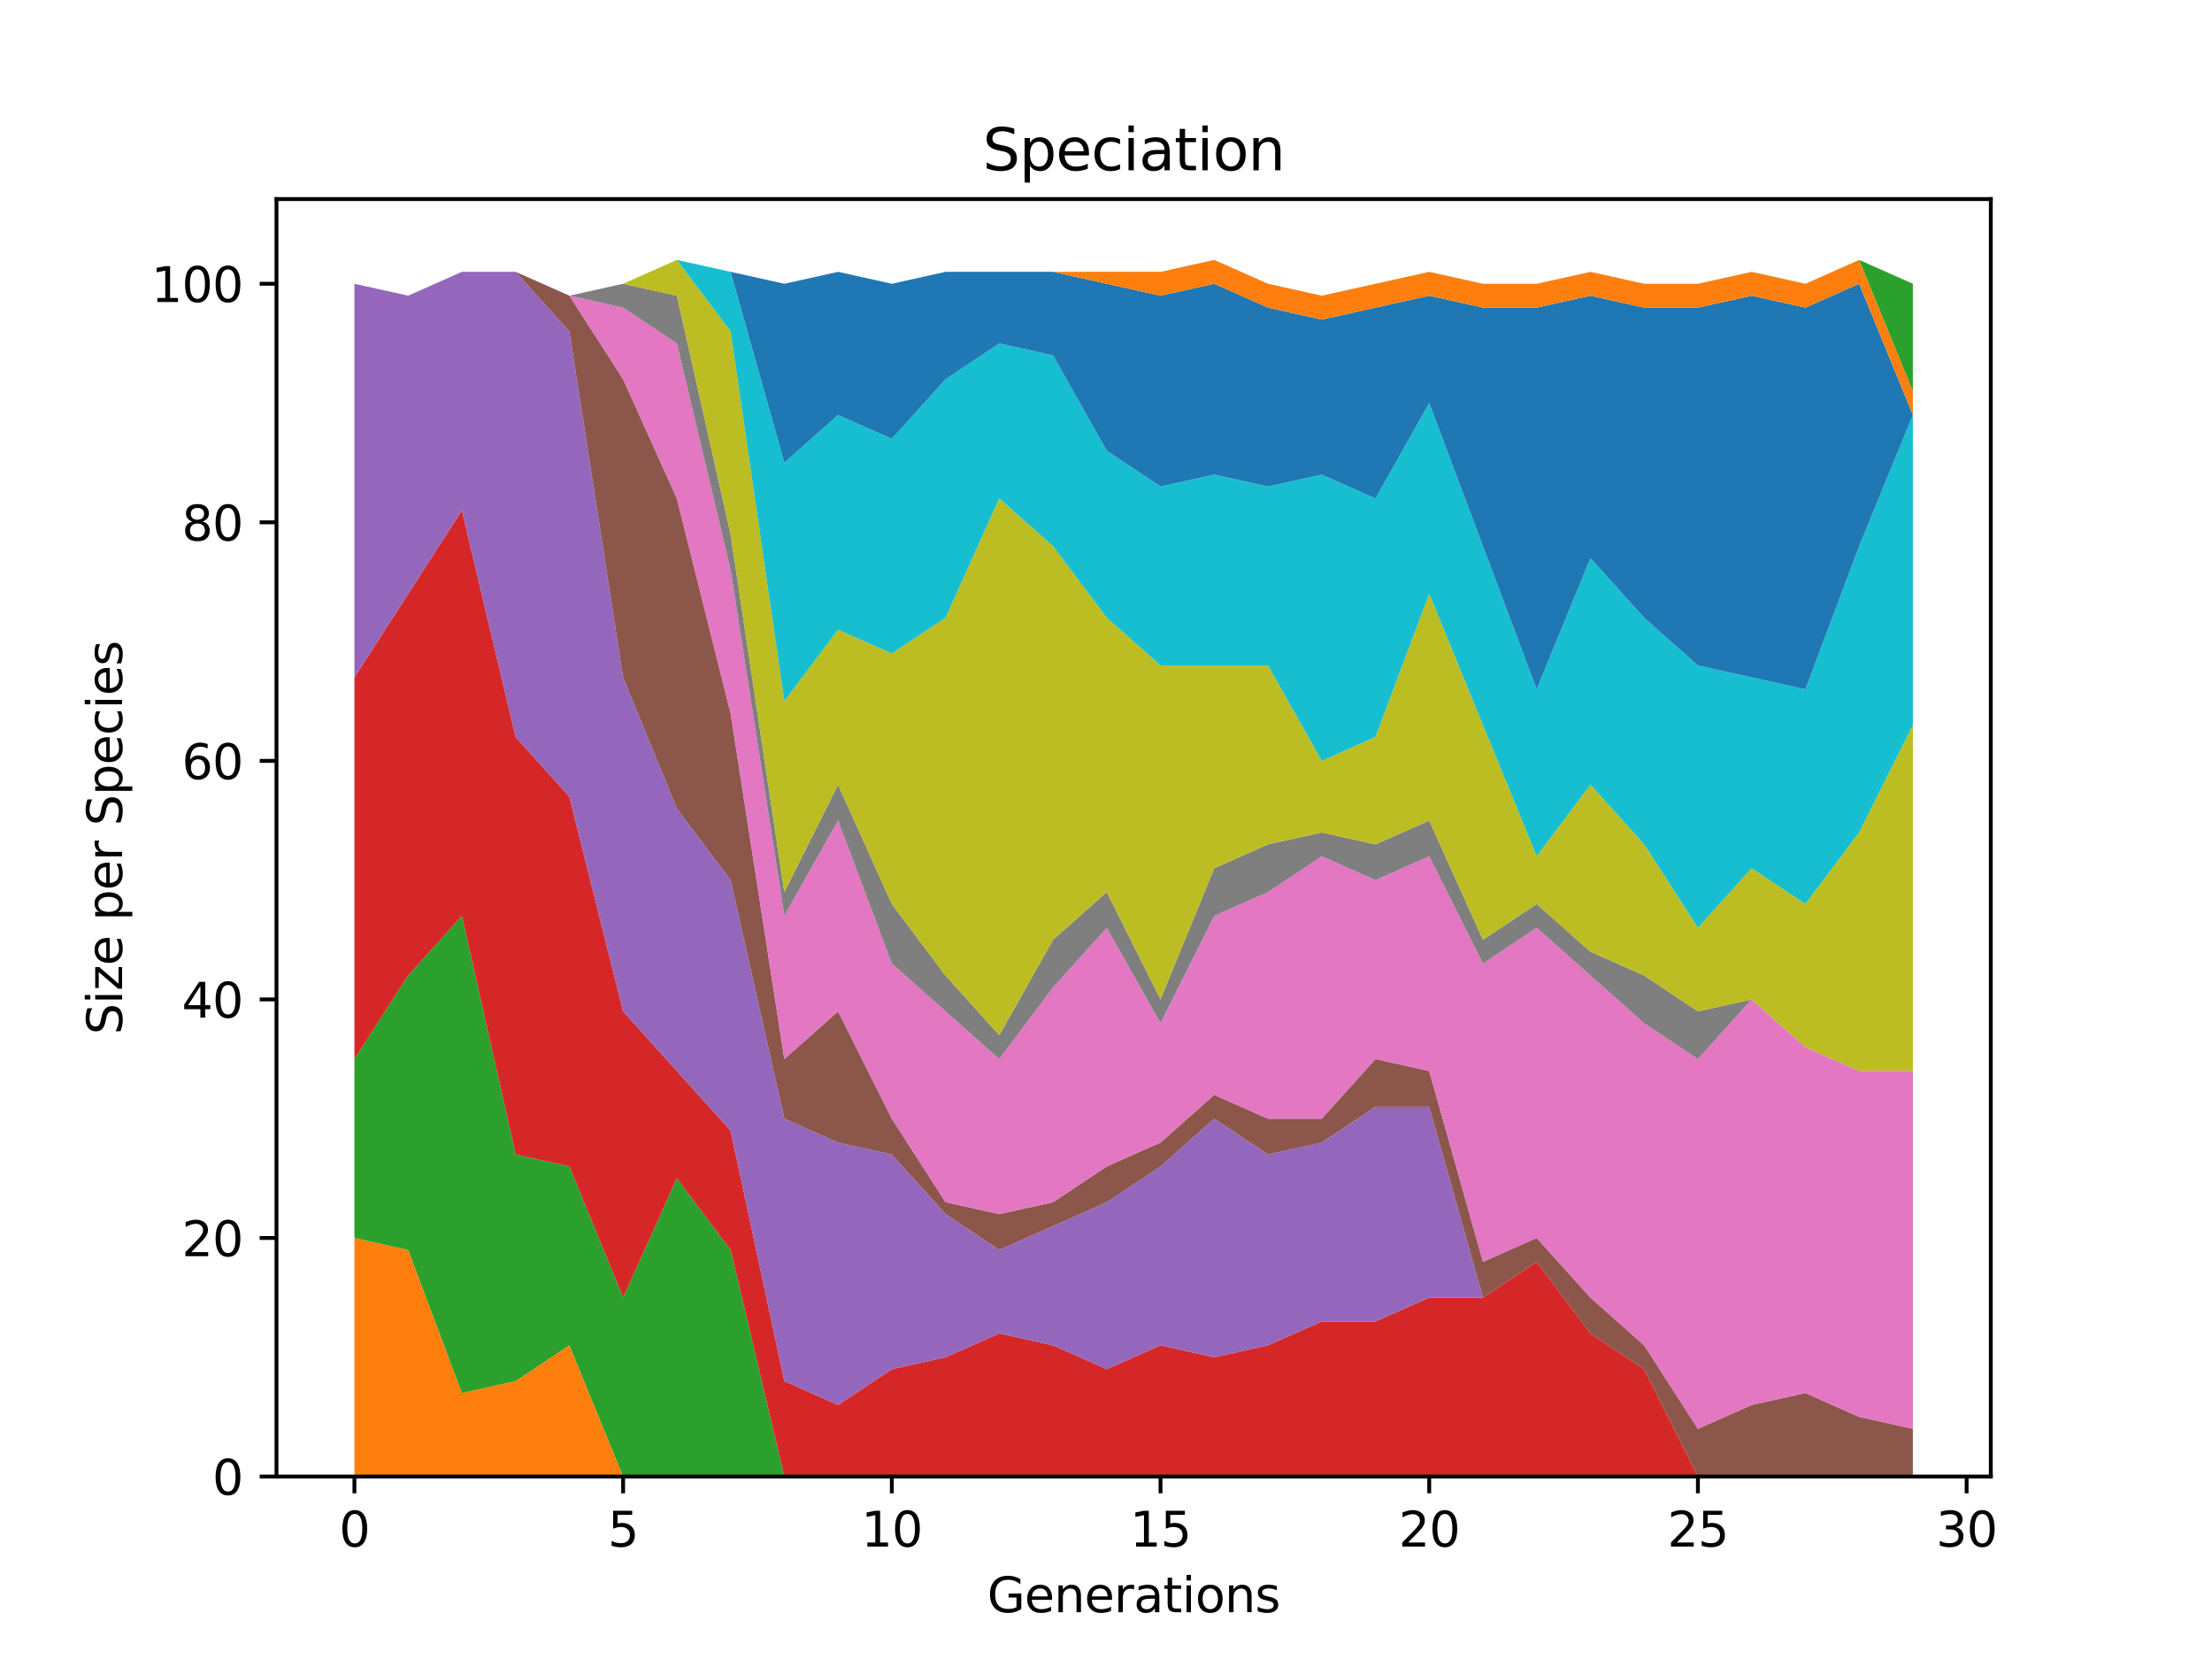 <?xml version="1.0" encoding="utf-8" standalone="no"?>
<!DOCTYPE svg PUBLIC "-//W3C//DTD SVG 1.1//EN"
  "http://www.w3.org/Graphics/SVG/1.1/DTD/svg11.dtd">
<svg xmlns:xlink="http://www.w3.org/1999/xlink" width="460.8pt" height="345.6pt" viewBox="0 0 460.8 345.6" xmlns="http://www.w3.org/2000/svg" version="1.1">
 <defs>
  <style type="text/css">*{stroke-linejoin: round; stroke-linecap: butt}</style>
 </defs>
 <g id="figure_1">
  <g id="patch_1">
   <path d="M 0 345.6 
L 460.8 345.6 
L 460.8 0 
L 0 0 
z
" style="fill: #ffffff"/>
  </g>
  <g id="axes_1">
   <g id="patch_2">
    <path d="M 57.6 307.584 
L 414.72 307.584 
L 414.72 41.472 
L 57.6 41.472 
z
" style="fill: #ffffff"/>
   </g>
   <g id="PolyCollection_1">
    <path d="M 73.833 307.584 
L 73.833 307.584 
L 85.028 307.584 
L 96.223 307.584 
L 107.418 307.584 
L 118.613 307.584 
L 129.808 307.584 
L 141.003 307.584 
L 152.198 307.584 
L 163.393 307.584 
L 174.588 307.584 
L 185.783 307.584 
L 196.978 307.584 
L 208.173 307.584 
L 219.368 307.584 
L 230.563 307.584 
L 241.757 307.584 
L 252.952 307.584 
L 264.147 307.584 
L 275.342 307.584 
L 286.537 307.584 
L 297.732 307.584 
L 308.927 307.584 
L 320.122 307.584 
L 331.317 307.584 
L 342.512 307.584 
L 353.707 307.584 
L 364.902 307.584 
L 376.097 307.584 
L 387.292 307.584 
L 398.487 307.584 
L 398.487 307.584 
L 398.487 307.584 
L 387.292 307.584 
L 376.097 307.584 
L 364.902 307.584 
L 353.707 307.584 
L 342.512 307.584 
L 331.317 307.584 
L 320.122 307.584 
L 308.927 307.584 
L 297.732 307.584 
L 286.537 307.584 
L 275.342 307.584 
L 264.147 307.584 
L 252.952 307.584 
L 241.757 307.584 
L 230.563 307.584 
L 219.368 307.584 
L 208.173 307.584 
L 196.978 307.584 
L 185.783 307.584 
L 174.588 307.584 
L 163.393 307.584 
L 152.198 307.584 
L 141.003 307.584 
L 129.808 307.584 
L 118.613 307.584 
L 107.418 307.584 
L 96.223 307.584 
L 85.028 307.584 
L 73.833 307.584 
z
" clip-path="url(#pac96ff5b94)" style="fill: #1f77b4"/>
   </g>
   <g id="PolyCollection_2">
    <path d="M 73.833 257.89 
L 73.833 307.584 
L 85.028 307.584 
L 96.223 307.584 
L 107.418 307.584 
L 118.613 307.584 
L 129.808 307.584 
L 141.003 307.584 
L 152.198 307.584 
L 163.393 307.584 
L 174.588 307.584 
L 185.783 307.584 
L 196.978 307.584 
L 208.173 307.584 
L 219.368 307.584 
L 230.563 307.584 
L 241.757 307.584 
L 252.952 307.584 
L 264.147 307.584 
L 275.342 307.584 
L 286.537 307.584 
L 297.732 307.584 
L 308.927 307.584 
L 320.122 307.584 
L 331.317 307.584 
L 342.512 307.584 
L 353.707 307.584 
L 364.902 307.584 
L 376.097 307.584 
L 387.292 307.584 
L 398.487 307.584 
L 398.487 307.584 
L 398.487 307.584 
L 387.292 307.584 
L 376.097 307.584 
L 364.902 307.584 
L 353.707 307.584 
L 342.512 307.584 
L 331.317 307.584 
L 320.122 307.584 
L 308.927 307.584 
L 297.732 307.584 
L 286.537 307.584 
L 275.342 307.584 
L 264.147 307.584 
L 252.952 307.584 
L 241.757 307.584 
L 230.563 307.584 
L 219.368 307.584 
L 208.173 307.584 
L 196.978 307.584 
L 185.783 307.584 
L 174.588 307.584 
L 163.393 307.584 
L 152.198 307.584 
L 141.003 307.584 
L 129.808 307.584 
L 118.613 280.252 
L 107.418 287.706 
L 96.223 290.191 
L 85.028 260.375 
L 73.833 257.89 
z
" clip-path="url(#pac96ff5b94)" style="fill: #ff7f0e"/>
   </g>
   <g id="PolyCollection_3">
    <path d="M 73.833 220.619 
L 73.833 257.89 
L 85.028 260.375 
L 96.223 290.191 
L 107.418 287.706 
L 118.613 280.252 
L 129.808 307.584 
L 141.003 307.584 
L 152.198 307.584 
L 163.393 307.584 
L 174.588 307.584 
L 185.783 307.584 
L 196.978 307.584 
L 208.173 307.584 
L 219.368 307.584 
L 230.563 307.584 
L 241.757 307.584 
L 252.952 307.584 
L 264.147 307.584 
L 275.342 307.584 
L 286.537 307.584 
L 297.732 307.584 
L 308.927 307.584 
L 320.122 307.584 
L 331.317 307.584 
L 342.512 307.584 
L 353.707 307.584 
L 364.902 307.584 
L 376.097 307.584 
L 387.292 307.584 
L 398.487 307.584 
L 398.487 307.584 
L 398.487 307.584 
L 387.292 307.584 
L 376.097 307.584 
L 364.902 307.584 
L 353.707 307.584 
L 342.512 307.584 
L 331.317 307.584 
L 320.122 307.584 
L 308.927 307.584 
L 297.732 307.584 
L 286.537 307.584 
L 275.342 307.584 
L 264.147 307.584 
L 252.952 307.584 
L 241.757 307.584 
L 230.563 307.584 
L 219.368 307.584 
L 208.173 307.584 
L 196.978 307.584 
L 185.783 307.584 
L 174.588 307.584 
L 163.393 307.584 
L 152.198 260.375 
L 141.003 245.466 
L 129.808 270.313 
L 118.613 242.982 
L 107.418 240.497 
L 96.223 190.803 
L 85.028 203.226 
L 73.833 220.619 
z
" clip-path="url(#pac96ff5b94)" style="fill: #2ca02c"/>
   </g>
   <g id="PolyCollection_4">
    <path d="M 73.833 141.109 
L 73.833 220.619 
L 85.028 203.226 
L 96.223 190.803 
L 107.418 240.497 
L 118.613 242.982 
L 129.808 270.313 
L 141.003 245.466 
L 152.198 260.375 
L 163.393 307.584 
L 174.588 307.584 
L 185.783 307.584 
L 196.978 307.584 
L 208.173 307.584 
L 219.368 307.584 
L 230.563 307.584 
L 241.757 307.584 
L 252.952 307.584 
L 264.147 307.584 
L 275.342 307.584 
L 286.537 307.584 
L 297.732 307.584 
L 308.927 307.584 
L 320.122 307.584 
L 331.317 307.584 
L 342.512 307.584 
L 353.707 307.584 
L 364.902 307.584 
L 376.097 307.584 
L 387.292 307.584 
L 398.487 307.584 
L 398.487 307.584 
L 398.487 307.584 
L 387.292 307.584 
L 376.097 307.584 
L 364.902 307.584 
L 353.707 307.584 
L 342.512 285.222 
L 331.317 277.768 
L 320.122 262.859 
L 308.927 270.313 
L 297.732 270.313 
L 286.537 275.283 
L 275.342 275.283 
L 264.147 280.252 
L 252.952 282.737 
L 241.757 280.252 
L 230.563 285.222 
L 219.368 280.252 
L 208.173 277.768 
L 196.978 282.737 
L 185.783 285.222 
L 174.588 292.676 
L 163.393 287.706 
L 152.198 235.528 
L 141.003 223.104 
L 129.808 210.68 
L 118.613 165.956 
L 107.418 153.532 
L 96.223 106.323 
L 85.028 123.716 
L 73.833 141.109 
z
" clip-path="url(#pac96ff5b94)" style="fill: #d62728"/>
   </g>
   <g id="PolyCollection_5">
    <path d="M 73.833 59.113 
L 73.833 141.109 
L 85.028 123.716 
L 96.223 106.323 
L 107.418 153.532 
L 118.613 165.956 
L 129.808 210.68 
L 141.003 223.104 
L 152.198 235.528 
L 163.393 287.706 
L 174.588 292.676 
L 185.783 285.222 
L 196.978 282.737 
L 208.173 277.768 
L 219.368 280.252 
L 230.563 285.222 
L 241.757 280.252 
L 252.952 282.737 
L 264.147 280.252 
L 275.342 275.283 
L 286.537 275.283 
L 297.732 270.313 
L 308.927 270.313 
L 320.122 262.859 
L 331.317 277.768 
L 342.512 285.222 
L 353.707 307.584 
L 364.902 307.584 
L 376.097 307.584 
L 387.292 307.584 
L 398.487 307.584 
L 398.487 307.584 
L 398.487 307.584 
L 387.292 307.584 
L 376.097 307.584 
L 364.902 307.584 
L 353.707 307.584 
L 342.512 285.222 
L 331.317 277.768 
L 320.122 262.859 
L 308.927 270.313 
L 297.732 230.558 
L 286.537 230.558 
L 275.342 238.012 
L 264.147 240.497 
L 252.952 233.043 
L 241.757 242.982 
L 230.563 250.436 
L 219.368 255.405 
L 208.173 260.375 
L 196.978 252.92 
L 185.783 240.497 
L 174.588 238.012 
L 163.393 233.043 
L 152.198 183.349 
L 141.003 168.44 
L 129.808 141.109 
L 118.613 69.052 
L 107.418 56.629 
L 96.223 56.629 
L 85.028 61.598 
L 73.833 59.113 
z
" clip-path="url(#pac96ff5b94)" style="fill: #9467bd"/>
   </g>
   <g id="PolyCollection_6">
    <path d="M 73.833 59.113 
L 73.833 59.113 
L 85.028 61.598 
L 96.223 56.629 
L 107.418 56.629 
L 118.613 69.052 
L 129.808 141.109 
L 141.003 168.44 
L 152.198 183.349 
L 163.393 233.043 
L 174.588 238.012 
L 185.783 240.497 
L 196.978 252.92 
L 208.173 260.375 
L 219.368 255.405 
L 230.563 250.436 
L 241.757 242.982 
L 252.952 233.043 
L 264.147 240.497 
L 275.342 238.012 
L 286.537 230.558 
L 297.732 230.558 
L 308.927 270.313 
L 320.122 262.859 
L 331.317 277.768 
L 342.512 285.222 
L 353.707 307.584 
L 364.902 307.584 
L 376.097 307.584 
L 387.292 307.584 
L 398.487 307.584 
L 398.487 297.645 
L 398.487 297.645 
L 387.292 295.16 
L 376.097 290.191 
L 364.902 292.676 
L 353.707 297.645 
L 342.512 280.252 
L 331.317 270.313 
L 320.122 257.89 
L 308.927 262.859 
L 297.732 223.104 
L 286.537 220.619 
L 275.342 233.043 
L 264.147 233.043 
L 252.952 228.073 
L 241.757 238.012 
L 230.563 242.982 
L 219.368 250.436 
L 208.173 252.92 
L 196.978 250.436 
L 185.783 233.043 
L 174.588 210.68 
L 163.393 220.619 
L 152.198 148.563 
L 141.003 103.838 
L 129.808 78.991 
L 118.613 61.598 
L 107.418 56.629 
L 96.223 56.629 
L 85.028 61.598 
L 73.833 59.113 
z
" clip-path="url(#pac96ff5b94)" style="fill: #8c564b"/>
   </g>
   <g id="PolyCollection_7">
    <path d="M 73.833 59.113 
L 73.833 59.113 
L 85.028 61.598 
L 96.223 56.629 
L 107.418 56.629 
L 118.613 61.598 
L 129.808 78.991 
L 141.003 103.838 
L 152.198 148.563 
L 163.393 220.619 
L 174.588 210.68 
L 185.783 233.043 
L 196.978 250.436 
L 208.173 252.92 
L 219.368 250.436 
L 230.563 242.982 
L 241.757 238.012 
L 252.952 228.073 
L 264.147 233.043 
L 275.342 233.043 
L 286.537 220.619 
L 297.732 223.104 
L 308.927 262.859 
L 320.122 257.89 
L 331.317 270.313 
L 342.512 280.252 
L 353.707 297.645 
L 364.902 292.676 
L 376.097 290.191 
L 387.292 295.16 
L 398.487 297.645 
L 398.487 223.104 
L 398.487 223.104 
L 387.292 223.104 
L 376.097 218.135 
L 364.902 208.196 
L 353.707 220.619 
L 342.512 213.165 
L 331.317 203.226 
L 320.122 193.288 
L 308.927 200.742 
L 297.732 178.379 
L 286.537 183.349 
L 275.342 178.379 
L 264.147 185.833 
L 252.952 190.803 
L 241.757 213.165 
L 230.563 193.288 
L 219.368 205.711 
L 208.173 220.619 
L 196.978 210.68 
L 185.783 200.742 
L 174.588 170.925 
L 163.393 190.803 
L 152.198 118.746 
L 141.003 71.537 
L 129.808 64.083 
L 118.613 61.598 
L 107.418 56.629 
L 96.223 56.629 
L 85.028 61.598 
L 73.833 59.113 
z
" clip-path="url(#pac96ff5b94)" style="fill: #e377c2"/>
   </g>
   <g id="PolyCollection_8">
    <path d="M 73.833 59.113 
L 73.833 59.113 
L 85.028 61.598 
L 96.223 56.629 
L 107.418 56.629 
L 118.613 61.598 
L 129.808 64.083 
L 141.003 71.537 
L 152.198 118.746 
L 163.393 190.803 
L 174.588 170.925 
L 185.783 200.742 
L 196.978 210.68 
L 208.173 220.619 
L 219.368 205.711 
L 230.563 193.288 
L 241.757 213.165 
L 252.952 190.803 
L 264.147 185.833 
L 275.342 178.379 
L 286.537 183.349 
L 297.732 178.379 
L 308.927 200.742 
L 320.122 193.288 
L 331.317 203.226 
L 342.512 213.165 
L 353.707 220.619 
L 364.902 208.196 
L 376.097 218.135 
L 387.292 223.104 
L 398.487 223.104 
L 398.487 223.104 
L 398.487 223.104 
L 387.292 223.104 
L 376.097 218.135 
L 364.902 208.196 
L 353.707 210.68 
L 342.512 203.226 
L 331.317 198.257 
L 320.122 188.318 
L 308.927 195.772 
L 297.732 170.925 
L 286.537 175.895 
L 275.342 173.41 
L 264.147 175.895 
L 252.952 180.864 
L 241.757 208.196 
L 230.563 185.833 
L 219.368 195.772 
L 208.173 215.65 
L 196.978 203.226 
L 185.783 188.318 
L 174.588 163.471 
L 163.393 185.833 
L 152.198 111.292 
L 141.003 61.598 
L 129.808 59.113 
L 118.613 61.598 
L 107.418 56.629 
L 96.223 56.629 
L 85.028 61.598 
L 73.833 59.113 
z
" clip-path="url(#pac96ff5b94)" style="fill: #7f7f7f"/>
   </g>
   <g id="PolyCollection_9">
    <path d="M 73.833 59.113 
L 73.833 59.113 
L 85.028 61.598 
L 96.223 56.629 
L 107.418 56.629 
L 118.613 61.598 
L 129.808 59.113 
L 141.003 61.598 
L 152.198 111.292 
L 163.393 185.833 
L 174.588 163.471 
L 185.783 188.318 
L 196.978 203.226 
L 208.173 215.65 
L 219.368 195.772 
L 230.563 185.833 
L 241.757 208.196 
L 252.952 180.864 
L 264.147 175.895 
L 275.342 173.41 
L 286.537 175.895 
L 297.732 170.925 
L 308.927 195.772 
L 320.122 188.318 
L 331.317 198.257 
L 342.512 203.226 
L 353.707 210.68 
L 364.902 208.196 
L 376.097 218.135 
L 387.292 223.104 
L 398.487 223.104 
L 398.487 151.048 
L 398.487 151.048 
L 387.292 173.41 
L 376.097 188.318 
L 364.902 180.864 
L 353.707 193.288 
L 342.512 175.895 
L 331.317 163.471 
L 320.122 178.379 
L 308.927 151.048 
L 297.732 123.716 
L 286.537 153.532 
L 275.342 158.502 
L 264.147 138.624 
L 252.952 138.624 
L 241.757 138.624 
L 230.563 128.685 
L 219.368 113.777 
L 208.173 103.838 
L 196.978 128.685 
L 185.783 136.139 
L 174.588 131.17 
L 163.393 146.078 
L 152.198 69.052 
L 141.003 54.144 
L 129.808 59.113 
L 118.613 61.598 
L 107.418 56.629 
L 96.223 56.629 
L 85.028 61.598 
L 73.833 59.113 
z
" clip-path="url(#pac96ff5b94)" style="fill: #bcbd22"/>
   </g>
   <g id="PolyCollection_10">
    <path d="M 73.833 59.113 
L 73.833 59.113 
L 85.028 61.598 
L 96.223 56.629 
L 107.418 56.629 
L 118.613 61.598 
L 129.808 59.113 
L 141.003 54.144 
L 152.198 69.052 
L 163.393 146.078 
L 174.588 131.17 
L 185.783 136.139 
L 196.978 128.685 
L 208.173 103.838 
L 219.368 113.777 
L 230.563 128.685 
L 241.757 138.624 
L 252.952 138.624 
L 264.147 138.624 
L 275.342 158.502 
L 286.537 153.532 
L 297.732 123.716 
L 308.927 151.048 
L 320.122 178.379 
L 331.317 163.471 
L 342.512 175.895 
L 353.707 193.288 
L 364.902 180.864 
L 376.097 188.318 
L 387.292 173.41 
L 398.487 151.048 
L 398.487 86.445 
L 398.487 86.445 
L 387.292 113.777 
L 376.097 143.593 
L 364.902 141.109 
L 353.707 138.624 
L 342.512 128.685 
L 331.317 116.262 
L 320.122 143.593 
L 308.927 113.777 
L 297.732 83.96 
L 286.537 103.838 
L 275.342 98.869 
L 264.147 101.353 
L 252.952 98.869 
L 241.757 101.353 
L 230.563 93.899 
L 219.368 74.022 
L 208.173 71.537 
L 196.978 78.991 
L 185.783 91.415 
L 174.588 86.445 
L 163.393 96.384 
L 152.198 56.629 
L 141.003 54.144 
L 129.808 59.113 
L 118.613 61.598 
L 107.418 56.629 
L 96.223 56.629 
L 85.028 61.598 
L 73.833 59.113 
z
" clip-path="url(#pac96ff5b94)" style="fill: #17becf"/>
   </g>
   <g id="PolyCollection_11">
    <path d="M 73.833 59.113 
L 73.833 59.113 
L 85.028 61.598 
L 96.223 56.629 
L 107.418 56.629 
L 118.613 61.598 
L 129.808 59.113 
L 141.003 54.144 
L 152.198 56.629 
L 163.393 96.384 
L 174.588 86.445 
L 185.783 91.415 
L 196.978 78.991 
L 208.173 71.537 
L 219.368 74.022 
L 230.563 93.899 
L 241.757 101.353 
L 252.952 98.869 
L 264.147 101.353 
L 275.342 98.869 
L 286.537 103.838 
L 297.732 83.96 
L 308.927 113.777 
L 320.122 143.593 
L 331.317 116.262 
L 342.512 128.685 
L 353.707 138.624 
L 364.902 141.109 
L 376.097 143.593 
L 387.292 113.777 
L 398.487 86.445 
L 398.487 86.445 
L 398.487 86.445 
L 387.292 59.113 
L 376.097 64.083 
L 364.902 61.598 
L 353.707 64.083 
L 342.512 64.083 
L 331.317 61.598 
L 320.122 64.083 
L 308.927 64.083 
L 297.732 61.598 
L 286.537 64.083 
L 275.342 66.568 
L 264.147 64.083 
L 252.952 59.113 
L 241.757 61.598 
L 230.563 59.113 
L 219.368 56.629 
L 208.173 56.629 
L 196.978 56.629 
L 185.783 59.113 
L 174.588 56.629 
L 163.393 59.113 
L 152.198 56.629 
L 141.003 54.144 
L 129.808 59.113 
L 118.613 61.598 
L 107.418 56.629 
L 96.223 56.629 
L 85.028 61.598 
L 73.833 59.113 
z
" clip-path="url(#pac96ff5b94)" style="fill: #1f77b4"/>
   </g>
   <g id="PolyCollection_12">
    <path d="M 73.833 59.113 
L 73.833 59.113 
L 85.028 61.598 
L 96.223 56.629 
L 107.418 56.629 
L 118.613 61.598 
L 129.808 59.113 
L 141.003 54.144 
L 152.198 56.629 
L 163.393 59.113 
L 174.588 56.629 
L 185.783 59.113 
L 196.978 56.629 
L 208.173 56.629 
L 219.368 56.629 
L 230.563 59.113 
L 241.757 61.598 
L 252.952 59.113 
L 264.147 64.083 
L 275.342 66.568 
L 286.537 64.083 
L 297.732 61.598 
L 308.927 64.083 
L 320.122 64.083 
L 331.317 61.598 
L 342.512 64.083 
L 353.707 64.083 
L 364.902 61.598 
L 376.097 64.083 
L 387.292 59.113 
L 398.487 86.445 
L 398.487 81.476 
L 398.487 81.476 
L 387.292 54.144 
L 376.097 59.113 
L 364.902 56.629 
L 353.707 59.113 
L 342.512 59.113 
L 331.317 56.629 
L 320.122 59.113 
L 308.927 59.113 
L 297.732 56.629 
L 286.537 59.113 
L 275.342 61.598 
L 264.147 59.113 
L 252.952 54.144 
L 241.757 56.629 
L 230.563 56.629 
L 219.368 56.629 
L 208.173 56.629 
L 196.978 56.629 
L 185.783 59.113 
L 174.588 56.629 
L 163.393 59.113 
L 152.198 56.629 
L 141.003 54.144 
L 129.808 59.113 
L 118.613 61.598 
L 107.418 56.629 
L 96.223 56.629 
L 85.028 61.598 
L 73.833 59.113 
z
" clip-path="url(#pac96ff5b94)" style="fill: #ff7f0e"/>
   </g>
   <g id="PolyCollection_13">
    <path d="M 73.833 59.113 
L 73.833 59.113 
L 85.028 61.598 
L 96.223 56.629 
L 107.418 56.629 
L 118.613 61.598 
L 129.808 59.113 
L 141.003 54.144 
L 152.198 56.629 
L 163.393 59.113 
L 174.588 56.629 
L 185.783 59.113 
L 196.978 56.629 
L 208.173 56.629 
L 219.368 56.629 
L 230.563 56.629 
L 241.757 56.629 
L 252.952 54.144 
L 264.147 59.113 
L 275.342 61.598 
L 286.537 59.113 
L 297.732 56.629 
L 308.927 59.113 
L 320.122 59.113 
L 331.317 56.629 
L 342.512 59.113 
L 353.707 59.113 
L 364.902 56.629 
L 376.097 59.113 
L 387.292 54.144 
L 398.487 81.476 
L 398.487 59.113 
L 398.487 59.113 
L 387.292 54.144 
L 376.097 59.113 
L 364.902 56.629 
L 353.707 59.113 
L 342.512 59.113 
L 331.317 56.629 
L 320.122 59.113 
L 308.927 59.113 
L 297.732 56.629 
L 286.537 59.113 
L 275.342 61.598 
L 264.147 59.113 
L 252.952 54.144 
L 241.757 56.629 
L 230.563 56.629 
L 219.368 56.629 
L 208.173 56.629 
L 196.978 56.629 
L 185.783 59.113 
L 174.588 56.629 
L 163.393 59.113 
L 152.198 56.629 
L 141.003 54.144 
L 129.808 59.113 
L 118.613 61.598 
L 107.418 56.629 
L 96.223 56.629 
L 85.028 61.598 
L 73.833 59.113 
z
" clip-path="url(#pac96ff5b94)" style="fill: #2ca02c"/>
   </g>
   <g id="matplotlib.axis_1">
    <g id="xtick_1">
     <g id="line2d_1">
      <defs>
       <path id="md27c9205ce" d="M 0 0 
L 0 3.5 
" style="stroke: #000000; stroke-width: 0.8"/>
      </defs>
      <g>
       <use xlink:href="#md27c9205ce" x="73.833" y="307.584" style="stroke: #000000; stroke-width: 0.8"/>
      </g>
     </g>
     <g id="text_1">
      <!-- 0 -->
      <g transform="translate(70.651 322.182) scale(0.1 -0.1)">
       <defs>
        <path id="DejaVuSans-30" d="M 2034 4250 
Q 1547 4250 1301 3770 
Q 1056 3291 1056 2328 
Q 1056 1369 1301 889 
Q 1547 409 2034 409 
Q 2525 409 2770 889 
Q 3016 1369 3016 2328 
Q 3016 3291 2770 3770 
Q 2525 4250 2034 4250 
z
M 2034 4750 
Q 2819 4750 3233 4129 
Q 3647 3509 3647 2328 
Q 3647 1150 3233 529 
Q 2819 -91 2034 -91 
Q 1250 -91 836 529 
Q 422 1150 422 2328 
Q 422 3509 836 4129 
Q 1250 4750 2034 4750 
z
" transform="scale(0.016)"/>
       </defs>
       <use xlink:href="#DejaVuSans-30"/>
      </g>
     </g>
    </g>
    <g id="xtick_2">
     <g id="line2d_2">
      <g>
       <use xlink:href="#md27c9205ce" x="129.808" y="307.584" style="stroke: #000000; stroke-width: 0.8"/>
      </g>
     </g>
     <g id="text_2">
      <!-- 5 -->
      <g transform="translate(126.626 322.182) scale(0.1 -0.1)">
       <defs>
        <path id="DejaVuSans-35" d="M 691 4666 
L 3169 4666 
L 3169 4134 
L 1269 4134 
L 1269 2991 
Q 1406 3038 1543 3061 
Q 1681 3084 1819 3084 
Q 2600 3084 3056 2656 
Q 3513 2228 3513 1497 
Q 3513 744 3044 326 
Q 2575 -91 1722 -91 
Q 1428 -91 1123 -41 
Q 819 9 494 109 
L 494 744 
Q 775 591 1075 516 
Q 1375 441 1709 441 
Q 2250 441 2565 725 
Q 2881 1009 2881 1497 
Q 2881 1984 2565 2268 
Q 2250 2553 1709 2553 
Q 1456 2553 1204 2497 
Q 953 2441 691 2322 
L 691 4666 
z
" transform="scale(0.016)"/>
       </defs>
       <use xlink:href="#DejaVuSans-35"/>
      </g>
     </g>
    </g>
    <g id="xtick_3">
     <g id="line2d_3">
      <g>
       <use xlink:href="#md27c9205ce" x="185.783" y="307.584" style="stroke: #000000; stroke-width: 0.8"/>
      </g>
     </g>
     <g id="text_3">
      <!-- 10 -->
      <g transform="translate(179.42 322.182) scale(0.1 -0.1)">
       <defs>
        <path id="DejaVuSans-31" d="M 794 531 
L 1825 531 
L 1825 4091 
L 703 3866 
L 703 4441 
L 1819 4666 
L 2450 4666 
L 2450 531 
L 3481 531 
L 3481 0 
L 794 0 
L 794 531 
z
" transform="scale(0.016)"/>
       </defs>
       <use xlink:href="#DejaVuSans-31"/>
       <use xlink:href="#DejaVuSans-30" x="63.623"/>
      </g>
     </g>
    </g>
    <g id="xtick_4">
     <g id="line2d_4">
      <g>
       <use xlink:href="#md27c9205ce" x="241.757" y="307.584" style="stroke: #000000; stroke-width: 0.8"/>
      </g>
     </g>
     <g id="text_4">
      <!-- 15 -->
      <g transform="translate(235.395 322.182) scale(0.1 -0.1)">
       <use xlink:href="#DejaVuSans-31"/>
       <use xlink:href="#DejaVuSans-35" x="63.623"/>
      </g>
     </g>
    </g>
    <g id="xtick_5">
     <g id="line2d_5">
      <g>
       <use xlink:href="#md27c9205ce" x="297.732" y="307.584" style="stroke: #000000; stroke-width: 0.8"/>
      </g>
     </g>
     <g id="text_5">
      <!-- 20 -->
      <g transform="translate(291.37 322.182) scale(0.1 -0.1)">
       <defs>
        <path id="DejaVuSans-32" d="M 1228 531 
L 3431 531 
L 3431 0 
L 469 0 
L 469 531 
Q 828 903 1448 1529 
Q 2069 2156 2228 2338 
Q 2531 2678 2651 2914 
Q 2772 3150 2772 3378 
Q 2772 3750 2511 3984 
Q 2250 4219 1831 4219 
Q 1534 4219 1204 4116 
Q 875 4013 500 3803 
L 500 4441 
Q 881 4594 1212 4672 
Q 1544 4750 1819 4750 
Q 2544 4750 2975 4387 
Q 3406 4025 3406 3419 
Q 3406 3131 3298 2873 
Q 3191 2616 2906 2266 
Q 2828 2175 2409 1742 
Q 1991 1309 1228 531 
z
" transform="scale(0.016)"/>
       </defs>
       <use xlink:href="#DejaVuSans-32"/>
       <use xlink:href="#DejaVuSans-30" x="63.623"/>
      </g>
     </g>
    </g>
    <g id="xtick_6">
     <g id="line2d_6">
      <g>
       <use xlink:href="#md27c9205ce" x="353.707" y="307.584" style="stroke: #000000; stroke-width: 0.8"/>
      </g>
     </g>
     <g id="text_6">
      <!-- 25 -->
      <g transform="translate(347.345 322.182) scale(0.1 -0.1)">
       <use xlink:href="#DejaVuSans-32"/>
       <use xlink:href="#DejaVuSans-35" x="63.623"/>
      </g>
     </g>
    </g>
    <g id="xtick_7">
     <g id="line2d_7">
      <g>
       <use xlink:href="#md27c9205ce" x="409.682" y="307.584" style="stroke: #000000; stroke-width: 0.8"/>
      </g>
     </g>
     <g id="text_7">
      <!-- 30 -->
      <g transform="translate(403.32 322.182) scale(0.1 -0.1)">
       <defs>
        <path id="DejaVuSans-33" d="M 2597 2516 
Q 3050 2419 3304 2112 
Q 3559 1806 3559 1356 
Q 3559 666 3084 287 
Q 2609 -91 1734 -91 
Q 1441 -91 1130 -33 
Q 819 25 488 141 
L 488 750 
Q 750 597 1062 519 
Q 1375 441 1716 441 
Q 2309 441 2620 675 
Q 2931 909 2931 1356 
Q 2931 1769 2642 2001 
Q 2353 2234 1838 2234 
L 1294 2234 
L 1294 2753 
L 1863 2753 
Q 2328 2753 2575 2939 
Q 2822 3125 2822 3475 
Q 2822 3834 2567 4026 
Q 2313 4219 1838 4219 
Q 1578 4219 1281 4162 
Q 984 4106 628 3988 
L 628 4550 
Q 988 4650 1302 4700 
Q 1616 4750 1894 4750 
Q 2613 4750 3031 4423 
Q 3450 4097 3450 3541 
Q 3450 3153 3228 2886 
Q 3006 2619 2597 2516 
z
" transform="scale(0.016)"/>
       </defs>
       <use xlink:href="#DejaVuSans-33"/>
       <use xlink:href="#DejaVuSans-30" x="63.623"/>
      </g>
     </g>
    </g>
    <g id="text_8">
     <!-- Generations -->
     <g transform="translate(205.662 335.861) scale(0.1 -0.1)">
      <defs>
       <path id="DejaVuSans-47" d="M 3809 666 
L 3809 1919 
L 2778 1919 
L 2778 2438 
L 4434 2438 
L 4434 434 
Q 4069 175 3628 42 
Q 3188 -91 2688 -91 
Q 1594 -91 976 548 
Q 359 1188 359 2328 
Q 359 3472 976 4111 
Q 1594 4750 2688 4750 
Q 3144 4750 3555 4637 
Q 3966 4525 4313 4306 
L 4313 3634 
Q 3963 3931 3569 4081 
Q 3175 4231 2741 4231 
Q 1884 4231 1454 3753 
Q 1025 3275 1025 2328 
Q 1025 1384 1454 906 
Q 1884 428 2741 428 
Q 3075 428 3337 486 
Q 3600 544 3809 666 
z
" transform="scale(0.016)"/>
       <path id="DejaVuSans-65" d="M 3597 1894 
L 3597 1613 
L 953 1613 
Q 991 1019 1311 708 
Q 1631 397 2203 397 
Q 2534 397 2845 478 
Q 3156 559 3463 722 
L 3463 178 
Q 3153 47 2828 -22 
Q 2503 -91 2169 -91 
Q 1331 -91 842 396 
Q 353 884 353 1716 
Q 353 2575 817 3079 
Q 1281 3584 2069 3584 
Q 2775 3584 3186 3129 
Q 3597 2675 3597 1894 
z
M 3022 2063 
Q 3016 2534 2758 2815 
Q 2500 3097 2075 3097 
Q 1594 3097 1305 2825 
Q 1016 2553 972 2059 
L 3022 2063 
z
" transform="scale(0.016)"/>
       <path id="DejaVuSans-6e" d="M 3513 2113 
L 3513 0 
L 2938 0 
L 2938 2094 
Q 2938 2591 2744 2837 
Q 2550 3084 2163 3084 
Q 1697 3084 1428 2787 
Q 1159 2491 1159 1978 
L 1159 0 
L 581 0 
L 581 3500 
L 1159 3500 
L 1159 2956 
Q 1366 3272 1645 3428 
Q 1925 3584 2291 3584 
Q 2894 3584 3203 3211 
Q 3513 2838 3513 2113 
z
" transform="scale(0.016)"/>
       <path id="DejaVuSans-72" d="M 2631 2963 
Q 2534 3019 2420 3045 
Q 2306 3072 2169 3072 
Q 1681 3072 1420 2755 
Q 1159 2438 1159 1844 
L 1159 0 
L 581 0 
L 581 3500 
L 1159 3500 
L 1159 2956 
Q 1341 3275 1631 3429 
Q 1922 3584 2338 3584 
Q 2397 3584 2469 3576 
Q 2541 3569 2628 3553 
L 2631 2963 
z
" transform="scale(0.016)"/>
       <path id="DejaVuSans-61" d="M 2194 1759 
Q 1497 1759 1228 1600 
Q 959 1441 959 1056 
Q 959 750 1161 570 
Q 1363 391 1709 391 
Q 2188 391 2477 730 
Q 2766 1069 2766 1631 
L 2766 1759 
L 2194 1759 
z
M 3341 1997 
L 3341 0 
L 2766 0 
L 2766 531 
Q 2569 213 2275 61 
Q 1981 -91 1556 -91 
Q 1019 -91 701 211 
Q 384 513 384 1019 
Q 384 1609 779 1909 
Q 1175 2209 1959 2209 
L 2766 2209 
L 2766 2266 
Q 2766 2663 2505 2880 
Q 2244 3097 1772 3097 
Q 1472 3097 1187 3025 
Q 903 2953 641 2809 
L 641 3341 
Q 956 3463 1253 3523 
Q 1550 3584 1831 3584 
Q 2591 3584 2966 3190 
Q 3341 2797 3341 1997 
z
" transform="scale(0.016)"/>
       <path id="DejaVuSans-74" d="M 1172 4494 
L 1172 3500 
L 2356 3500 
L 2356 3053 
L 1172 3053 
L 1172 1153 
Q 1172 725 1289 603 
Q 1406 481 1766 481 
L 2356 481 
L 2356 0 
L 1766 0 
Q 1100 0 847 248 
Q 594 497 594 1153 
L 594 3053 
L 172 3053 
L 172 3500 
L 594 3500 
L 594 4494 
L 1172 4494 
z
" transform="scale(0.016)"/>
       <path id="DejaVuSans-69" d="M 603 3500 
L 1178 3500 
L 1178 0 
L 603 0 
L 603 3500 
z
M 603 4863 
L 1178 4863 
L 1178 4134 
L 603 4134 
L 603 4863 
z
" transform="scale(0.016)"/>
       <path id="DejaVuSans-6f" d="M 1959 3097 
Q 1497 3097 1228 2736 
Q 959 2375 959 1747 
Q 959 1119 1226 758 
Q 1494 397 1959 397 
Q 2419 397 2687 759 
Q 2956 1122 2956 1747 
Q 2956 2369 2687 2733 
Q 2419 3097 1959 3097 
z
M 1959 3584 
Q 2709 3584 3137 3096 
Q 3566 2609 3566 1747 
Q 3566 888 3137 398 
Q 2709 -91 1959 -91 
Q 1206 -91 779 398 
Q 353 888 353 1747 
Q 353 2609 779 3096 
Q 1206 3584 1959 3584 
z
" transform="scale(0.016)"/>
       <path id="DejaVuSans-73" d="M 2834 3397 
L 2834 2853 
Q 2591 2978 2328 3040 
Q 2066 3103 1784 3103 
Q 1356 3103 1142 2972 
Q 928 2841 928 2578 
Q 928 2378 1081 2264 
Q 1234 2150 1697 2047 
L 1894 2003 
Q 2506 1872 2764 1633 
Q 3022 1394 3022 966 
Q 3022 478 2636 193 
Q 2250 -91 1575 -91 
Q 1294 -91 989 -36 
Q 684 19 347 128 
L 347 722 
Q 666 556 975 473 
Q 1284 391 1588 391 
Q 1994 391 2212 530 
Q 2431 669 2431 922 
Q 2431 1156 2273 1281 
Q 2116 1406 1581 1522 
L 1381 1569 
Q 847 1681 609 1914 
Q 372 2147 372 2553 
Q 372 3047 722 3315 
Q 1072 3584 1716 3584 
Q 2034 3584 2315 3537 
Q 2597 3491 2834 3397 
z
" transform="scale(0.016)"/>
      </defs>
      <use xlink:href="#DejaVuSans-47"/>
      <use xlink:href="#DejaVuSans-65" x="77.49"/>
      <use xlink:href="#DejaVuSans-6e" x="139.014"/>
      <use xlink:href="#DejaVuSans-65" x="202.393"/>
      <use xlink:href="#DejaVuSans-72" x="263.916"/>
      <use xlink:href="#DejaVuSans-61" x="305.029"/>
      <use xlink:href="#DejaVuSans-74" x="366.309"/>
      <use xlink:href="#DejaVuSans-69" x="405.518"/>
      <use xlink:href="#DejaVuSans-6f" x="433.301"/>
      <use xlink:href="#DejaVuSans-6e" x="494.482"/>
      <use xlink:href="#DejaVuSans-73" x="557.861"/>
     </g>
    </g>
   </g>
   <g id="matplotlib.axis_2">
    <g id="ytick_1">
     <g id="line2d_8">
      <defs>
       <path id="m13573df66f" d="M 0 0 
L -3.5 0 
" style="stroke: #000000; stroke-width: 0.8"/>
      </defs>
      <g>
       <use xlink:href="#m13573df66f" x="57.6" y="307.584" style="stroke: #000000; stroke-width: 0.8"/>
      </g>
     </g>
     <g id="text_9">
      <!-- 0 -->
      <g transform="translate(44.237 311.383) scale(0.1 -0.1)">
       <use xlink:href="#DejaVuSans-30"/>
      </g>
     </g>
    </g>
    <g id="ytick_2">
     <g id="line2d_9">
      <g>
       <use xlink:href="#m13573df66f" x="57.6" y="257.89" style="stroke: #000000; stroke-width: 0.8"/>
      </g>
     </g>
     <g id="text_10">
      <!-- 20 -->
      <g transform="translate(37.875 261.689) scale(0.1 -0.1)">
       <use xlink:href="#DejaVuSans-32"/>
       <use xlink:href="#DejaVuSans-30" x="63.623"/>
      </g>
     </g>
    </g>
    <g id="ytick_3">
     <g id="line2d_10">
      <g>
       <use xlink:href="#m13573df66f" x="57.6" y="208.196" style="stroke: #000000; stroke-width: 0.8"/>
      </g>
     </g>
     <g id="text_11">
      <!-- 40 -->
      <g transform="translate(37.875 211.995) scale(0.1 -0.1)">
       <defs>
        <path id="DejaVuSans-34" d="M 2419 4116 
L 825 1625 
L 2419 1625 
L 2419 4116 
z
M 2253 4666 
L 3047 4666 
L 3047 1625 
L 3713 1625 
L 3713 1100 
L 3047 1100 
L 3047 0 
L 2419 0 
L 2419 1100 
L 313 1100 
L 313 1709 
L 2253 4666 
z
" transform="scale(0.016)"/>
       </defs>
       <use xlink:href="#DejaVuSans-34"/>
       <use xlink:href="#DejaVuSans-30" x="63.623"/>
      </g>
     </g>
    </g>
    <g id="ytick_4">
     <g id="line2d_11">
      <g>
       <use xlink:href="#m13573df66f" x="57.6" y="158.502" style="stroke: #000000; stroke-width: 0.8"/>
      </g>
     </g>
     <g id="text_12">
      <!-- 60 -->
      <g transform="translate(37.875 162.301) scale(0.1 -0.1)">
       <defs>
        <path id="DejaVuSans-36" d="M 2113 2584 
Q 1688 2584 1439 2293 
Q 1191 2003 1191 1497 
Q 1191 994 1439 701 
Q 1688 409 2113 409 
Q 2538 409 2786 701 
Q 3034 994 3034 1497 
Q 3034 2003 2786 2293 
Q 2538 2584 2113 2584 
z
M 3366 4563 
L 3366 3988 
Q 3128 4100 2886 4159 
Q 2644 4219 2406 4219 
Q 1781 4219 1451 3797 
Q 1122 3375 1075 2522 
Q 1259 2794 1537 2939 
Q 1816 3084 2150 3084 
Q 2853 3084 3261 2657 
Q 3669 2231 3669 1497 
Q 3669 778 3244 343 
Q 2819 -91 2113 -91 
Q 1303 -91 875 529 
Q 447 1150 447 2328 
Q 447 3434 972 4092 
Q 1497 4750 2381 4750 
Q 2619 4750 2861 4703 
Q 3103 4656 3366 4563 
z
" transform="scale(0.016)"/>
       </defs>
       <use xlink:href="#DejaVuSans-36"/>
       <use xlink:href="#DejaVuSans-30" x="63.623"/>
      </g>
     </g>
    </g>
    <g id="ytick_5">
     <g id="line2d_12">
      <g>
       <use xlink:href="#m13573df66f" x="57.6" y="108.808" style="stroke: #000000; stroke-width: 0.8"/>
      </g>
     </g>
     <g id="text_13">
      <!-- 80 -->
      <g transform="translate(37.875 112.607) scale(0.1 -0.1)">
       <defs>
        <path id="DejaVuSans-38" d="M 2034 2216 
Q 1584 2216 1326 1975 
Q 1069 1734 1069 1313 
Q 1069 891 1326 650 
Q 1584 409 2034 409 
Q 2484 409 2743 651 
Q 3003 894 3003 1313 
Q 3003 1734 2745 1975 
Q 2488 2216 2034 2216 
z
M 1403 2484 
Q 997 2584 770 2862 
Q 544 3141 544 3541 
Q 544 4100 942 4425 
Q 1341 4750 2034 4750 
Q 2731 4750 3128 4425 
Q 3525 4100 3525 3541 
Q 3525 3141 3298 2862 
Q 3072 2584 2669 2484 
Q 3125 2378 3379 2068 
Q 3634 1759 3634 1313 
Q 3634 634 3220 271 
Q 2806 -91 2034 -91 
Q 1263 -91 848 271 
Q 434 634 434 1313 
Q 434 1759 690 2068 
Q 947 2378 1403 2484 
z
M 1172 3481 
Q 1172 3119 1398 2916 
Q 1625 2713 2034 2713 
Q 2441 2713 2670 2916 
Q 2900 3119 2900 3481 
Q 2900 3844 2670 4047 
Q 2441 4250 2034 4250 
Q 1625 4250 1398 4047 
Q 1172 3844 1172 3481 
z
" transform="scale(0.016)"/>
       </defs>
       <use xlink:href="#DejaVuSans-38"/>
       <use xlink:href="#DejaVuSans-30" x="63.623"/>
      </g>
     </g>
    </g>
    <g id="ytick_6">
     <g id="line2d_13">
      <g>
       <use xlink:href="#m13573df66f" x="57.6" y="59.113" style="stroke: #000000; stroke-width: 0.8"/>
      </g>
     </g>
     <g id="text_14">
      <!-- 100 -->
      <g transform="translate(31.512 62.913) scale(0.1 -0.1)">
       <use xlink:href="#DejaVuSans-31"/>
       <use xlink:href="#DejaVuSans-30" x="63.623"/>
       <use xlink:href="#DejaVuSans-30" x="127.246"/>
      </g>
     </g>
    </g>
    <g id="text_15">
     <!-- Size per Species -->
     <g transform="translate(25.433 215.521) rotate(-90) scale(0.1 -0.1)">
      <defs>
       <path id="DejaVuSans-53" d="M 3425 4513 
L 3425 3897 
Q 3066 4069 2747 4153 
Q 2428 4238 2131 4238 
Q 1616 4238 1336 4038 
Q 1056 3838 1056 3469 
Q 1056 3159 1242 3001 
Q 1428 2844 1947 2747 
L 2328 2669 
Q 3034 2534 3370 2195 
Q 3706 1856 3706 1288 
Q 3706 609 3251 259 
Q 2797 -91 1919 -91 
Q 1588 -91 1214 -16 
Q 841 59 441 206 
L 441 856 
Q 825 641 1194 531 
Q 1563 422 1919 422 
Q 2459 422 2753 634 
Q 3047 847 3047 1241 
Q 3047 1584 2836 1778 
Q 2625 1972 2144 2069 
L 1759 2144 
Q 1053 2284 737 2584 
Q 422 2884 422 3419 
Q 422 4038 858 4394 
Q 1294 4750 2059 4750 
Q 2388 4750 2728 4690 
Q 3069 4631 3425 4513 
z
" transform="scale(0.016)"/>
       <path id="DejaVuSans-7a" d="M 353 3500 
L 3084 3500 
L 3084 2975 
L 922 459 
L 3084 459 
L 3084 0 
L 275 0 
L 275 525 
L 2438 3041 
L 353 3041 
L 353 3500 
z
" transform="scale(0.016)"/>
       <path id="DejaVuSans-20" transform="scale(0.016)"/>
       <path id="DejaVuSans-70" d="M 1159 525 
L 1159 -1331 
L 581 -1331 
L 581 3500 
L 1159 3500 
L 1159 2969 
Q 1341 3281 1617 3432 
Q 1894 3584 2278 3584 
Q 2916 3584 3314 3078 
Q 3713 2572 3713 1747 
Q 3713 922 3314 415 
Q 2916 -91 2278 -91 
Q 1894 -91 1617 61 
Q 1341 213 1159 525 
z
M 3116 1747 
Q 3116 2381 2855 2742 
Q 2594 3103 2138 3103 
Q 1681 3103 1420 2742 
Q 1159 2381 1159 1747 
Q 1159 1113 1420 752 
Q 1681 391 2138 391 
Q 2594 391 2855 752 
Q 3116 1113 3116 1747 
z
" transform="scale(0.016)"/>
       <path id="DejaVuSans-63" d="M 3122 3366 
L 3122 2828 
Q 2878 2963 2633 3030 
Q 2388 3097 2138 3097 
Q 1578 3097 1268 2742 
Q 959 2388 959 1747 
Q 959 1106 1268 751 
Q 1578 397 2138 397 
Q 2388 397 2633 464 
Q 2878 531 3122 666 
L 3122 134 
Q 2881 22 2623 -34 
Q 2366 -91 2075 -91 
Q 1284 -91 818 406 
Q 353 903 353 1747 
Q 353 2603 823 3093 
Q 1294 3584 2113 3584 
Q 2378 3584 2631 3529 
Q 2884 3475 3122 3366 
z
" transform="scale(0.016)"/>
      </defs>
      <use xlink:href="#DejaVuSans-53"/>
      <use xlink:href="#DejaVuSans-69" x="63.477"/>
      <use xlink:href="#DejaVuSans-7a" x="91.26"/>
      <use xlink:href="#DejaVuSans-65" x="143.75"/>
      <use xlink:href="#DejaVuSans-20" x="205.273"/>
      <use xlink:href="#DejaVuSans-70" x="237.061"/>
      <use xlink:href="#DejaVuSans-65" x="300.537"/>
      <use xlink:href="#DejaVuSans-72" x="362.061"/>
      <use xlink:href="#DejaVuSans-20" x="403.174"/>
      <use xlink:href="#DejaVuSans-53" x="434.961"/>
      <use xlink:href="#DejaVuSans-70" x="498.438"/>
      <use xlink:href="#DejaVuSans-65" x="561.914"/>
      <use xlink:href="#DejaVuSans-63" x="623.438"/>
      <use xlink:href="#DejaVuSans-69" x="678.418"/>
      <use xlink:href="#DejaVuSans-65" x="706.201"/>
      <use xlink:href="#DejaVuSans-73" x="767.725"/>
     </g>
    </g>
   </g>
   <g id="patch_3">
    <path d="M 57.6 307.584 
L 57.6 41.472 
" style="fill: none; stroke: #000000; stroke-width: 0.8; stroke-linejoin: miter; stroke-linecap: square"/>
   </g>
   <g id="patch_4">
    <path d="M 414.72 307.584 
L 414.72 41.472 
" style="fill: none; stroke: #000000; stroke-width: 0.8; stroke-linejoin: miter; stroke-linecap: square"/>
   </g>
   <g id="patch_5">
    <path d="M 57.6 307.584 
L 414.72 307.584 
" style="fill: none; stroke: #000000; stroke-width: 0.8; stroke-linejoin: miter; stroke-linecap: square"/>
   </g>
   <g id="patch_6">
    <path d="M 57.6 41.472 
L 414.72 41.472 
" style="fill: none; stroke: #000000; stroke-width: 0.8; stroke-linejoin: miter; stroke-linecap: square"/>
   </g>
   <g id="text_16">
    <!-- Speciation -->
    <g transform="translate(204.714 35.472) scale(0.12 -0.12)">
     <use xlink:href="#DejaVuSans-53"/>
     <use xlink:href="#DejaVuSans-70" x="63.477"/>
     <use xlink:href="#DejaVuSans-65" x="126.953"/>
     <use xlink:href="#DejaVuSans-63" x="188.477"/>
     <use xlink:href="#DejaVuSans-69" x="243.457"/>
     <use xlink:href="#DejaVuSans-61" x="271.24"/>
     <use xlink:href="#DejaVuSans-74" x="332.52"/>
     <use xlink:href="#DejaVuSans-69" x="371.729"/>
     <use xlink:href="#DejaVuSans-6f" x="399.512"/>
     <use xlink:href="#DejaVuSans-6e" x="460.693"/>
    </g>
   </g>
  </g>
 </g>
 <defs>
  <clipPath id="pac96ff5b94">
   <rect x="57.6" y="41.472" width="357.12" height="266.112"/>
  </clipPath>
 </defs>
</svg>
